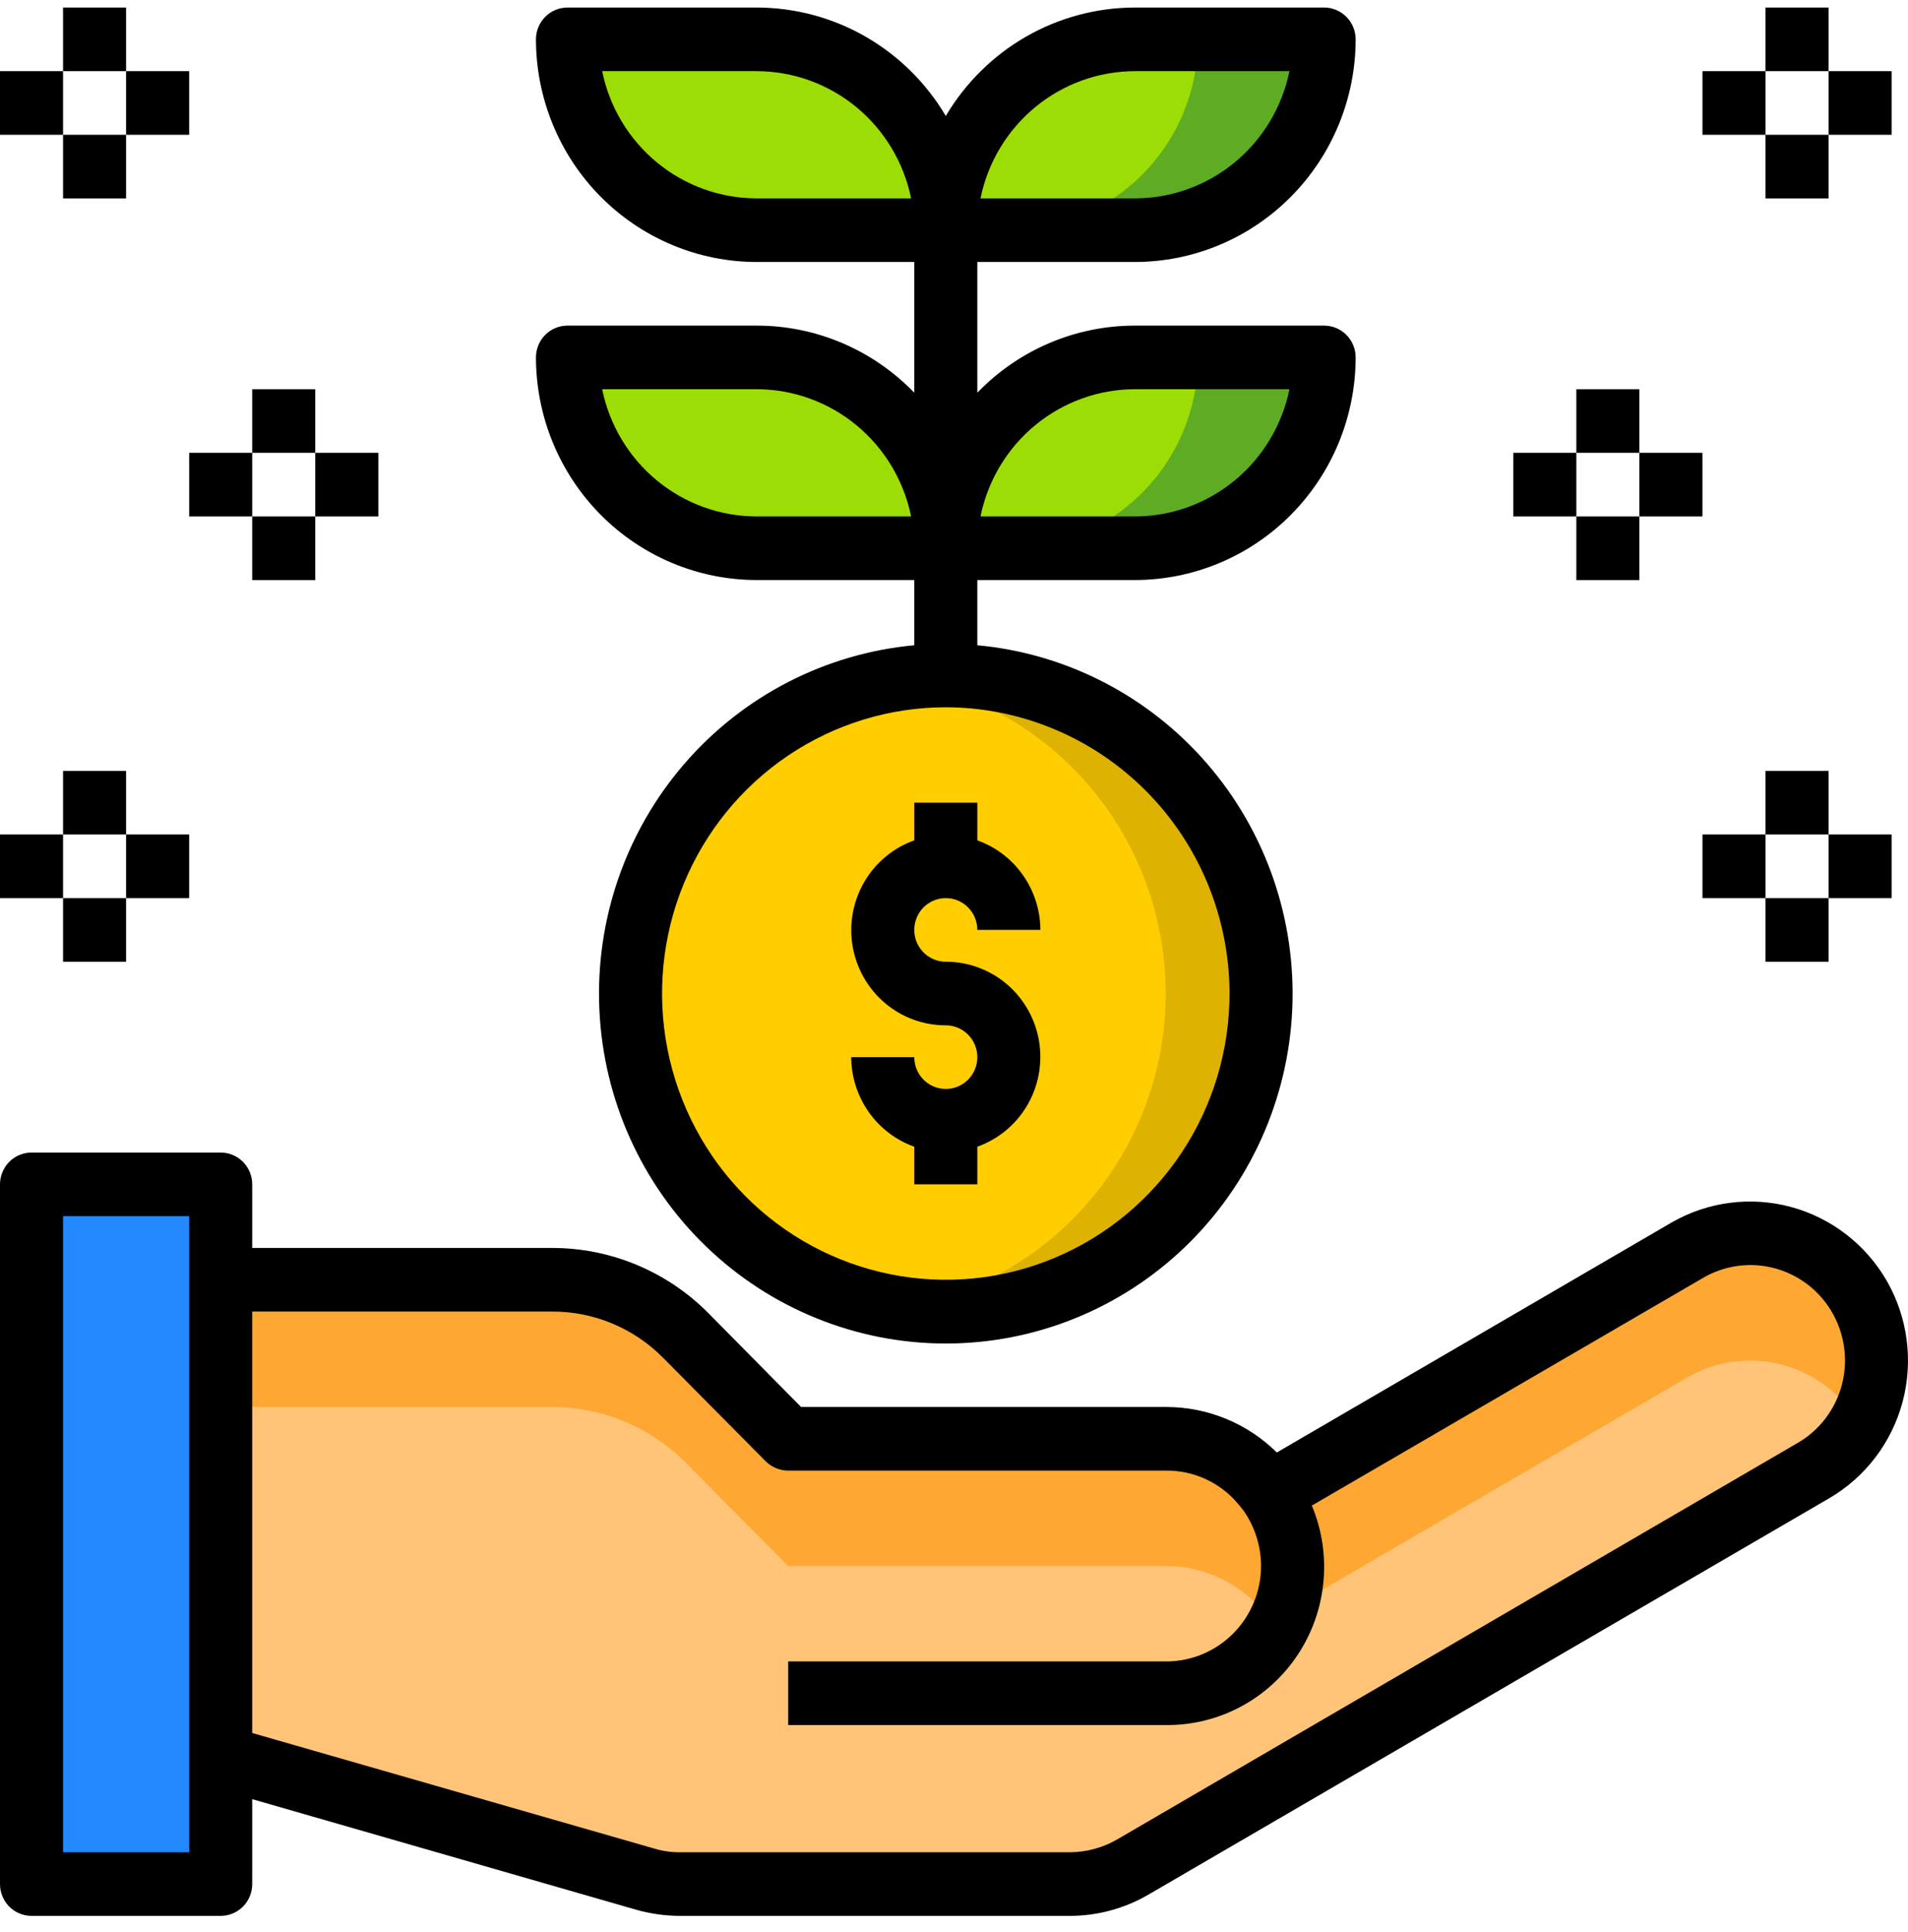 <svg width="80" height="81" viewBox="0 0 80 81" fill="none" xmlns="http://www.w3.org/2000/svg">
<path d="M53.245 62.597L70.747 52.41C71.962 51.703 73.405 51.511 74.76 51.878C76.115 52.244 77.27 53.138 77.971 54.364C78.672 55.589 78.862 57.045 78.499 58.411C78.136 59.778 77.249 60.943 76.034 61.65L47.495 78.263C46.694 78.738 45.78 78.987 44.851 78.984H28.5C28.008 78.984 27.519 78.916 27.045 78.784L9.253 73.65V53.65H23.146C24.189 53.649 25.223 53.855 26.187 54.258C27.151 54.661 28.027 55.252 28.764 55.997L33.047 60.317H48.909C50.311 60.319 51.656 60.88 52.65 61.877C52.863 62.105 53.061 62.345 53.245 62.597Z" fill="#FFC477"/>
<path d="M47.587 1.65H55.519C55.519 3.772 54.683 5.806 53.196 7.307C51.708 8.807 49.691 9.65 47.587 9.65H39.656C39.656 7.528 40.492 5.493 41.979 3.993C43.467 2.493 45.484 1.65 47.587 1.65Z" fill="#9CDD05"/>
<path d="M47.587 14.983H55.519C55.519 17.105 54.683 19.14 53.196 20.64C51.708 22.14 49.691 22.983 47.587 22.983H39.656C39.656 20.861 40.492 18.826 41.979 17.326C43.467 15.826 45.484 14.983 47.587 14.983Z" fill="#9CDD05"/>
<path d="M39.656 54.983C46.957 54.983 52.875 49.014 52.875 41.65C52.875 34.286 46.957 28.316 39.656 28.316C32.356 28.316 26.438 34.286 26.438 41.65C26.438 49.014 32.356 54.983 39.656 54.983Z" fill="#FFCD00"/>
<path d="M39.657 9.65H31.725C29.622 9.65 27.604 8.807 26.117 7.307C24.63 5.806 23.794 3.772 23.794 1.65H31.725C33.829 1.65 35.846 2.493 37.334 3.993C38.821 5.493 39.657 7.528 39.657 9.65Z" fill="#9CDD05"/>
<path d="M39.657 22.983H31.725C29.622 22.983 27.604 22.14 26.117 20.64C24.63 19.14 23.794 17.105 23.794 14.983H31.725C33.829 14.983 35.846 15.826 37.334 17.326C38.821 18.826 39.657 20.861 39.657 22.983Z" fill="#9CDD05"/>
<path d="M9.254 73.65V78.983H1.322V49.65H9.254V53.65V73.65Z" fill="#2488FF"/>
<path d="M52.875 41.65C52.875 45.186 51.483 48.577 49.004 51.078C46.525 53.578 43.162 54.983 39.657 54.983C39.001 54.984 38.347 54.93 37.7 54.823C40.814 54.332 43.652 52.735 45.702 50.319C47.751 47.904 48.877 44.829 48.877 41.65C48.877 38.47 47.751 35.396 45.702 32.98C43.652 30.565 40.814 28.968 37.7 28.476C38.347 28.369 39.001 28.316 39.657 28.316C43.162 28.316 46.525 29.721 49.004 32.222C51.483 34.722 52.875 38.114 52.875 41.65Z" fill="#DDB200"/>
<path d="M55.519 1.65C55.519 3.772 54.683 5.806 53.196 7.307C51.708 8.807 49.691 9.65 47.587 9.65H42.3C44.403 9.65 46.421 8.807 47.908 7.307C49.395 5.806 50.231 3.772 50.231 1.65H55.519Z" fill="#5EAC24"/>
<path d="M55.519 14.983C55.519 17.105 54.683 19.14 53.196 20.64C51.708 22.14 49.691 22.983 47.587 22.983H42.3C44.403 22.983 46.421 22.14 47.908 20.64C49.395 19.14 50.231 17.105 50.231 14.983H55.519Z" fill="#5EAC24"/>
<path d="M77.964 59.703C77.263 58.48 76.109 57.588 74.757 57.22C73.404 56.853 71.962 57.041 70.747 57.743L58.163 65.063L53.245 67.93C53.061 67.678 52.863 67.438 52.65 67.21C51.656 66.213 50.311 65.653 48.909 65.65H33.047L28.764 61.33C28.027 60.585 27.151 59.994 26.187 59.591C25.223 59.189 24.189 58.982 23.146 58.983H9.253V53.65H23.146C24.189 53.649 25.223 53.855 26.187 54.258C27.151 54.661 28.027 55.252 28.764 55.997L33.047 60.317H48.909C50.311 60.319 51.656 60.88 52.65 61.877C52.863 62.105 53.061 62.345 53.245 62.597L58.163 59.73L70.747 52.41C71.755 51.823 72.928 51.588 74.082 51.742C75.237 51.896 76.309 52.431 77.131 53.262C77.954 54.093 78.482 55.175 78.632 56.34C78.783 57.505 78.548 58.687 77.964 59.703Z" fill="#FFA733"/>
<path d="M38.334 33.65V35.229C37.453 35.542 36.71 36.159 36.237 36.972C35.764 37.785 35.591 38.74 35.749 39.669C35.908 40.598 36.387 41.44 37.102 42.047C37.817 42.653 38.722 42.985 39.656 42.983C39.917 42.983 40.173 43.061 40.391 43.208C40.608 43.355 40.777 43.563 40.877 43.806C40.977 44.05 41.004 44.318 40.953 44.577C40.901 44.835 40.776 45.073 40.591 45.259C40.406 45.446 40.17 45.573 39.914 45.624C39.657 45.676 39.392 45.649 39.15 45.548C38.909 45.447 38.702 45.277 38.557 45.057C38.412 44.838 38.334 44.58 38.334 44.317H35.69C35.694 45.141 35.95 45.944 36.423 46.616C36.896 47.288 37.564 47.797 38.334 48.071V49.65H40.978V48.071C41.859 47.758 42.602 47.141 43.075 46.328C43.548 45.515 43.721 44.56 43.563 43.631C43.404 42.702 42.925 41.86 42.21 41.253C41.495 40.647 40.59 40.315 39.656 40.317C39.395 40.317 39.139 40.238 38.922 40.092C38.704 39.945 38.535 39.737 38.435 39.493C38.335 39.25 38.309 38.982 38.36 38.723C38.411 38.465 38.536 38.227 38.721 38.04C38.906 37.854 39.142 37.727 39.398 37.675C39.655 37.624 39.92 37.651 40.162 37.751C40.404 37.852 40.61 38.023 40.755 38.242C40.9 38.462 40.978 38.719 40.978 38.983H43.622C43.618 38.159 43.362 37.356 42.889 36.684C42.416 36.011 41.748 35.503 40.978 35.229V33.65H38.334Z" fill="black"/>
<path d="M47.587 24.316C50.041 24.314 52.393 23.329 54.127 21.58C55.862 19.83 56.838 17.458 56.841 14.983C56.841 14.63 56.701 14.29 56.453 14.04C56.206 13.79 55.869 13.65 55.519 13.65H47.587C46.355 13.649 45.135 13.898 44 14.381C42.865 14.864 41.837 15.572 40.978 16.463V10.983H47.587C50.041 10.98 52.393 9.996 54.127 8.246C55.862 6.497 56.838 4.124 56.841 1.65C56.841 1.296 56.701 0.957 56.453 0.707C56.206 0.457 55.869 0.316 55.519 0.316H47.587C45.988 0.317 44.417 0.736 43.026 1.533C41.636 2.33 40.475 3.477 39.656 4.863C38.837 3.477 37.676 2.33 36.286 1.533C34.896 0.736 33.324 0.317 31.725 0.316H23.794C23.443 0.316 23.107 0.457 22.859 0.707C22.611 0.957 22.472 1.296 22.472 1.65C22.474 4.124 23.45 6.497 25.185 8.246C26.92 9.996 29.272 10.98 31.725 10.983H38.334V16.463C37.475 15.572 36.447 14.864 35.312 14.381C34.177 13.898 32.957 13.649 31.725 13.65H23.794C23.443 13.65 23.107 13.79 22.859 14.04C22.611 14.29 22.472 14.63 22.472 14.983C22.474 17.458 23.45 19.83 25.185 21.58C26.92 23.329 29.272 24.314 31.725 24.316H38.334V27.05C34.608 27.393 31.156 29.172 28.697 32.017C26.238 34.861 24.96 38.553 25.131 42.323C25.301 46.093 26.905 49.653 29.611 52.26C32.316 54.867 35.914 56.322 39.656 56.322C43.398 56.322 46.996 54.867 49.701 52.26C52.407 49.653 54.011 46.093 54.182 42.323C54.352 38.553 53.075 34.861 50.615 32.017C48.156 29.172 44.704 27.393 40.978 27.05V24.316H47.587ZM47.587 16.316H54.065C53.758 17.821 52.946 19.173 51.766 20.145C50.586 21.116 49.111 21.648 47.587 21.65H41.11C41.417 20.145 42.229 18.793 43.409 17.821C44.589 16.85 46.064 16.318 47.587 16.316ZM47.587 2.983H54.065C53.758 4.488 52.946 5.84 51.766 6.811C50.586 7.783 49.111 8.314 47.587 8.316H41.11C41.417 6.812 42.229 5.46 43.409 4.488C44.589 3.517 46.064 2.985 47.587 2.983ZM31.725 8.316C30.202 8.314 28.726 7.783 27.546 6.811C26.366 5.84 25.554 4.488 25.248 2.983H31.725C33.248 2.985 34.724 3.517 35.904 4.488C37.084 5.46 37.895 6.812 38.202 8.316H31.725ZM31.725 21.65C30.202 21.648 28.726 21.116 27.546 20.145C26.366 19.173 25.554 17.821 25.248 16.316H31.725C33.248 16.318 34.724 16.85 35.904 17.821C37.084 18.793 37.895 20.145 38.202 21.65H31.725ZM51.553 41.65C51.553 44.023 50.855 46.343 49.548 48.317C48.241 50.29 46.383 51.828 44.209 52.736C42.035 53.645 39.643 53.882 37.335 53.419C35.027 52.956 32.907 51.813 31.244 50.135C29.58 48.457 28.447 46.319 27.988 43.991C27.529 41.663 27.764 39.25 28.665 37.057C29.565 34.865 31.09 32.991 33.047 31.672C35.003 30.354 37.303 29.65 39.656 29.65C42.81 29.655 45.833 30.921 48.063 33.17C50.293 35.419 51.548 38.469 51.553 41.65Z" fill="black"/>
<path d="M2.644 0.316H5.287V2.983H2.644V0.316Z" fill="black"/>
<path d="M2.644 5.65H5.287V8.317H2.644V5.65Z" fill="black"/>
<path d="M0 2.983H2.644V5.65H0V2.983Z" fill="black"/>
<path d="M5.287 2.983H7.931V5.65H5.287V2.983Z" fill="black"/>
<path d="M10.575 16.316H13.219V18.983H10.575V16.316Z" fill="black"/>
<path d="M10.575 21.65H13.219V24.317H10.575V21.65Z" fill="black"/>
<path d="M7.932 18.983H10.575V21.65H7.932V18.983Z" fill="black"/>
<path d="M13.219 18.983H15.863V21.65H13.219V18.983Z" fill="black"/>
<path d="M2.644 32.316H5.287V34.983H2.644V32.316Z" fill="black"/>
<path d="M2.644 37.65H5.287V40.317H2.644V37.65Z" fill="black"/>
<path d="M0 34.983H2.644V37.65H0V34.983Z" fill="black"/>
<path d="M5.287 34.983H7.931V37.65H5.287V34.983Z" fill="black"/>
<path d="M74.025 0.316H76.669V2.983H74.025V0.316Z" fill="black"/>
<path d="M74.025 5.65H76.669V8.317H74.025V5.65Z" fill="black"/>
<path d="M76.669 2.983H79.313V5.65H76.669V2.983Z" fill="black"/>
<path d="M71.382 2.983H74.026V5.65H71.382V2.983Z" fill="black"/>
<path d="M66.094 16.316H68.737V18.983H66.094V16.316Z" fill="black"/>
<path d="M66.094 21.65H68.737V24.317H66.094V21.65Z" fill="black"/>
<path d="M68.737 18.983H71.381V21.65H68.737V18.983Z" fill="black"/>
<path d="M63.45 18.983H66.094V21.65H63.45V18.983Z" fill="black"/>
<path d="M74.025 32.316H76.669V34.983H74.025V32.316Z" fill="black"/>
<path d="M74.025 37.65H76.669V40.317H74.025V37.65Z" fill="black"/>
<path d="M76.669 34.983H79.313V37.65H76.669V34.983Z" fill="black"/>
<path d="M71.382 34.983H74.026V37.65H71.382V34.983Z" fill="black"/>
<path d="M79.115 53.703C78.235 52.175 76.793 51.06 75.102 50.6C73.41 50.141 71.607 50.374 70.086 51.25L53.536 60.89C52.3 59.669 50.639 58.985 48.91 58.983H33.589L29.703 55.05C28.842 54.181 27.82 53.493 26.694 53.024C25.569 52.555 24.363 52.315 23.146 52.316H10.575V49.65C10.575 49.296 10.436 48.957 10.188 48.707C9.94 48.457 9.604 48.316 9.253 48.316H1.322C0.971 48.316 0.635 48.457 0.387 48.707C0.139 48.957 0 49.296 0 49.65V78.983C0 79.337 0.139 79.676 0.387 79.926C0.635 80.176 0.971 80.316 1.322 80.316H9.253C9.604 80.316 9.94 80.176 10.188 79.926C10.436 79.676 10.575 79.337 10.575 78.983V75.423L26.689 80.063C27.279 80.228 27.888 80.314 28.5 80.316H44.851C46.012 80.317 47.152 80.009 48.156 79.423L76.695 62.81C78.213 61.926 79.321 60.469 79.775 58.762C80.228 57.054 79.991 55.234 79.115 53.703ZM7.931 77.65H2.644V50.983H7.931V77.65ZM77.224 58.063C77.09 58.571 76.857 59.047 76.539 59.463C76.222 59.88 75.826 60.228 75.374 60.49L46.834 77.116C46.23 77.463 45.547 77.647 44.851 77.65H28.5C28.133 77.651 27.767 77.597 27.416 77.49L10.575 72.65V54.983H23.146C24.016 54.979 24.878 55.151 25.682 55.487C26.485 55.824 27.214 56.319 27.826 56.943L32.108 61.263C32.361 61.509 32.697 61.647 33.047 61.65H48.91C49.424 61.647 49.935 61.747 50.411 61.944C50.887 62.141 51.321 62.43 51.685 62.796C51.855 62.973 52.014 63.16 52.161 63.356C52.623 64.031 52.872 64.83 52.875 65.65C52.872 66.71 52.453 67.725 51.71 68.475C50.967 69.224 49.96 69.647 48.91 69.65H33.047V72.316H48.91C49.997 72.323 51.069 72.057 52.029 71.543C52.989 71.029 53.808 70.283 54.412 69.371C55.016 68.459 55.386 67.411 55.489 66.319C55.593 65.227 55.426 64.127 55.003 63.116L71.408 53.57C72.087 53.174 72.867 52.99 73.649 53.041C74.431 53.093 75.181 53.377 75.804 53.857C76.426 54.338 76.893 54.994 77.146 55.743C77.399 56.492 77.426 57.299 77.224 58.063Z" fill="black"/>
</svg>
